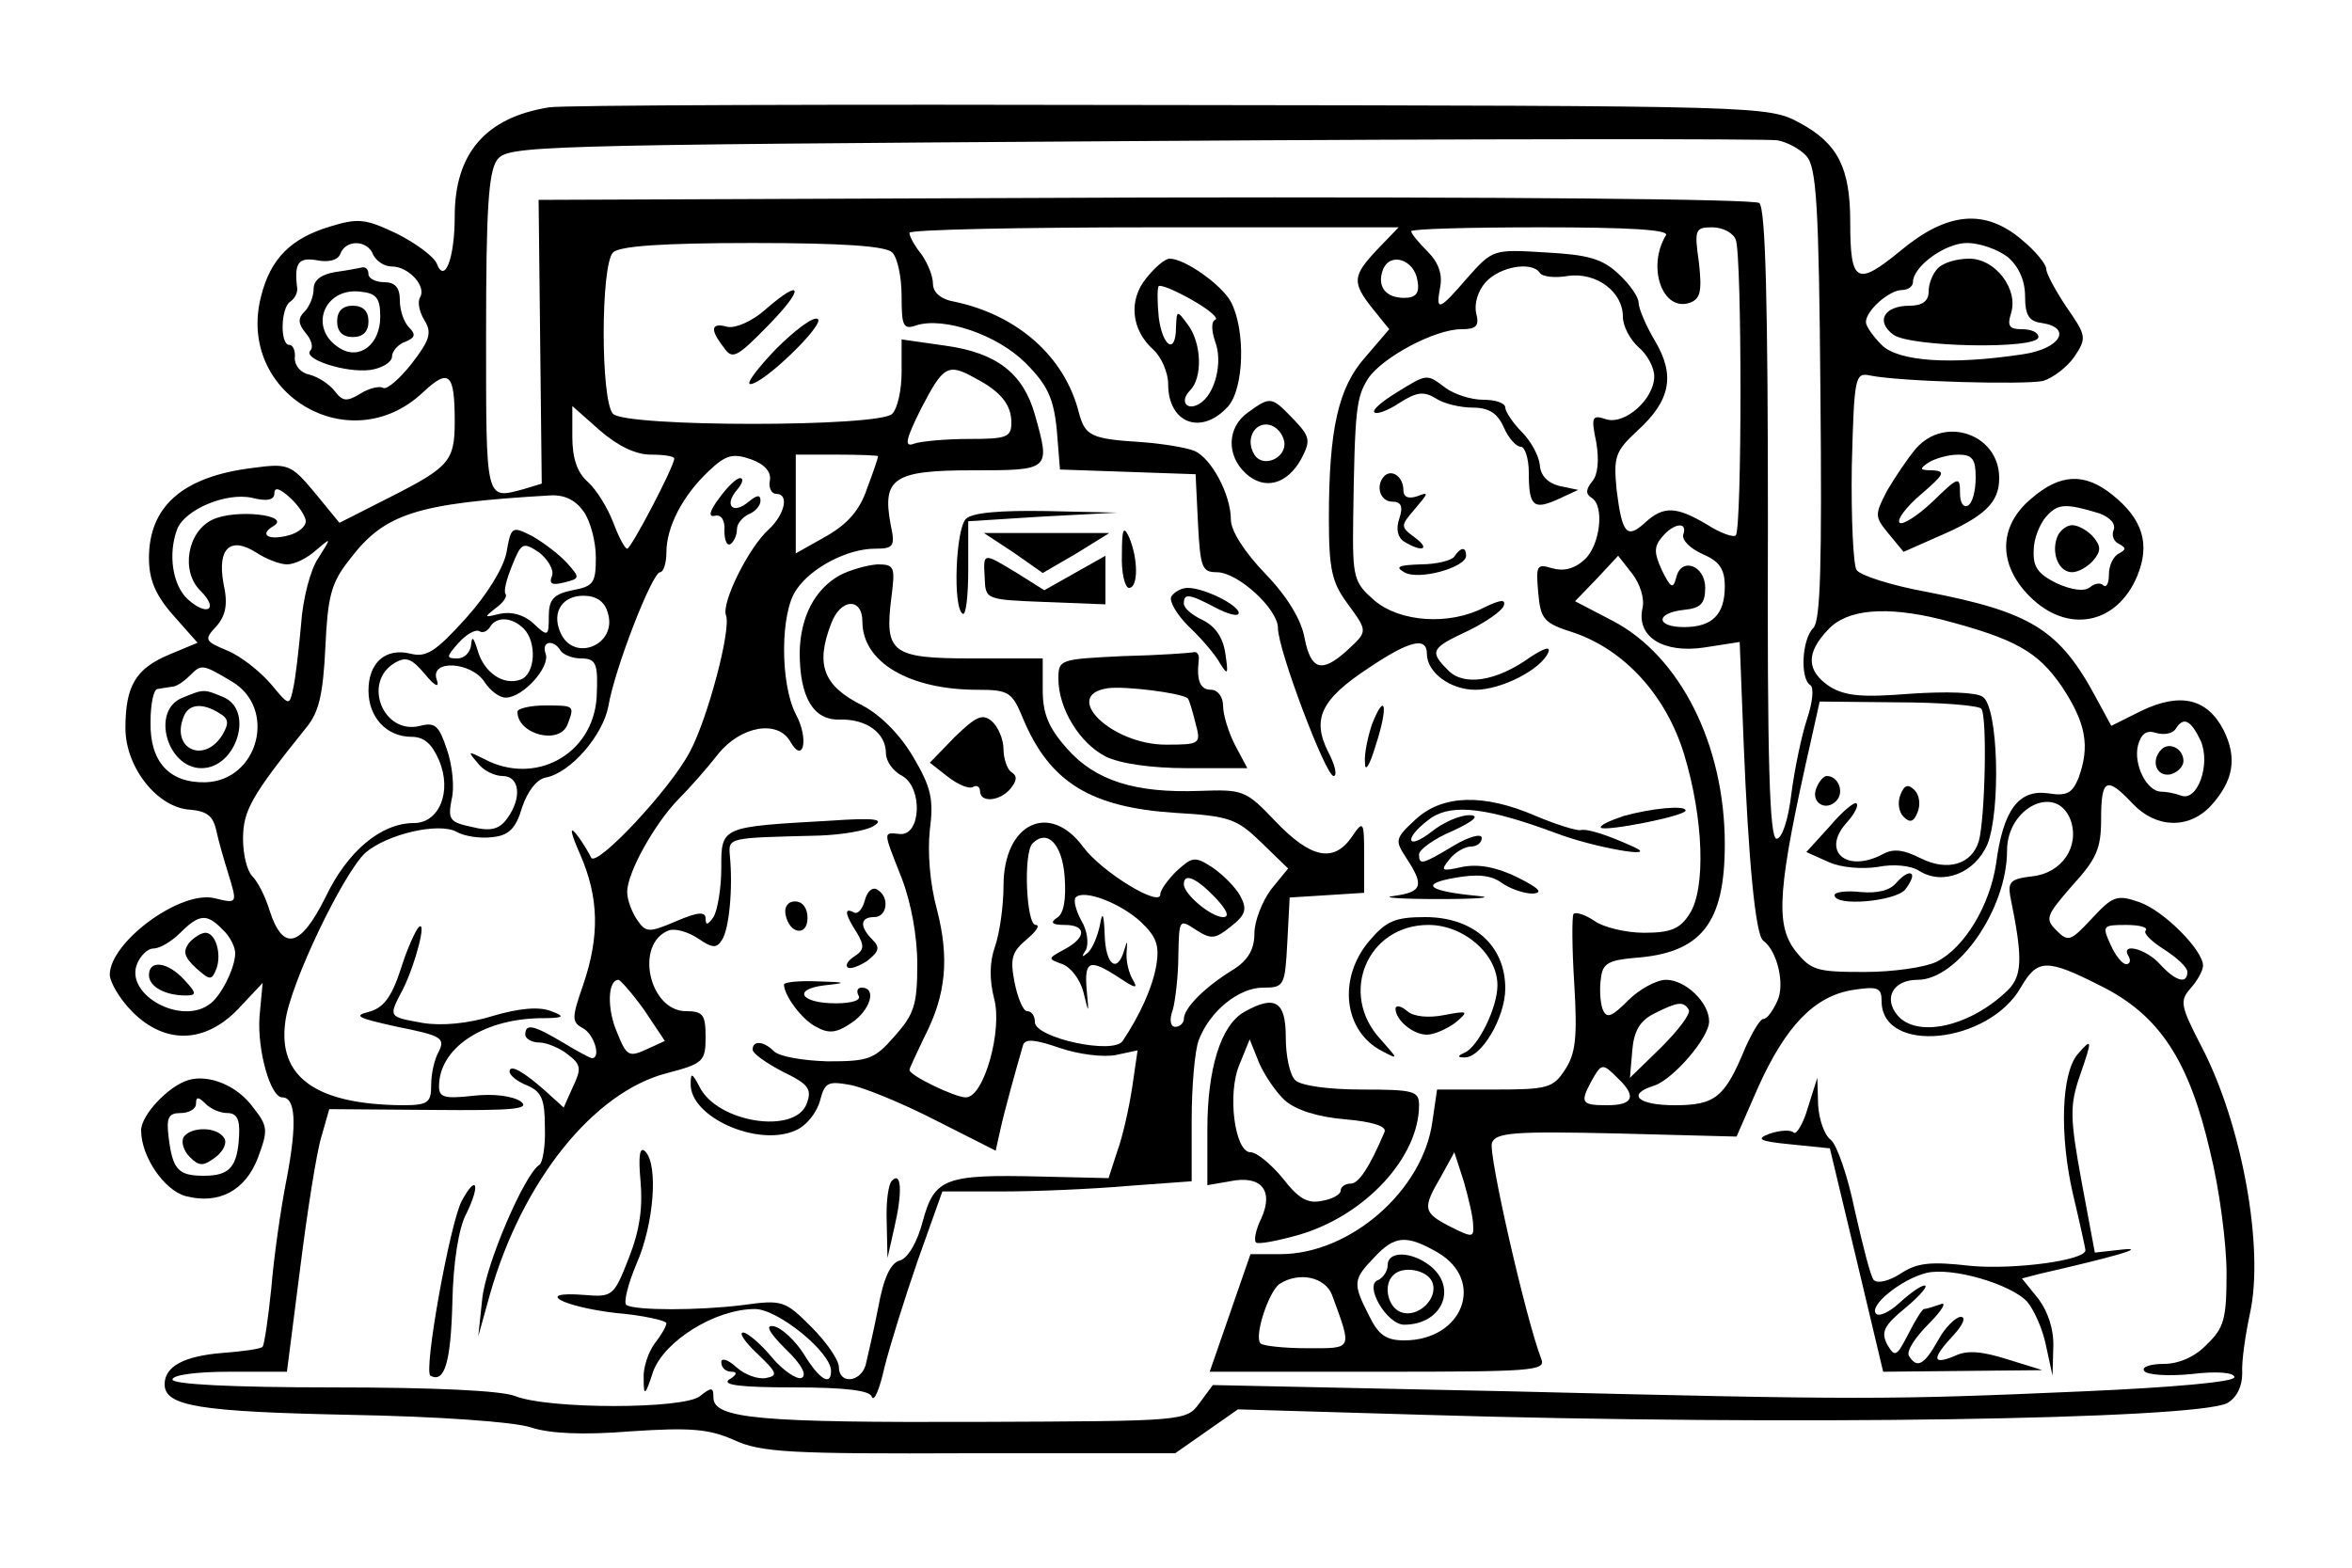 <?xml version="1.0" standalone="no"?>
<!DOCTYPE svg PUBLIC "-//W3C//DTD SVG 20010904//EN"
 "http://www.w3.org/TR/2001/REC-SVG-20010904/DTD/svg10.dtd">
<svg version="1.0" xmlns="http://www.w3.org/2000/svg"
 width="300pt" height="200pt" viewBox="0 0 300 200"
 preserveAspectRatio="xMidYMid meet">
<g transform="translate(0,200) scale(0.1,-0.1)"
fill="#000000" stroke="none">
<path d="M700 1863 c-81 -13 -120 -59 -120 -139 0 -54 -13 -87 -23 -60 -4 9
-27 26 -51 38 -40 19 -49 20 -85 9 -50 -15 -76 -41 -88 -89 -32 -124 113 -210
206 -123 34 32 41 25 41 -37 0 -50 -7 -58 -82 -96 l-65 -33 -32 39 c-30 36
-34 37 -79 31 -89 -11 -132 -49 -132 -115 0 -27 8 -47 31 -73 l31 -35 -36 -15
c-43 -18 -56 -40 -56 -94 0 -50 41 -102 83 -104 21 -2 29 -8 33 -27 3 -14 10
-38 15 -54 12 -39 12 -39 -17 -32 -43 11 -133 -55 -134 -97 0 -10 13 -32 29
-48 42 -42 93 -40 135 4 l31 33 -4 -43 c-3 -43 14 -103 29 -103 17 0 19 -33 6
-102 -8 -40 -17 -104 -20 -142 -4 -39 -9 -72 -11 -74 -2 -3 -25 -6 -51 -8 -49
-4 -74 -17 -74 -40 0 -28 44 -35 236 -39 113 -2 210 -9 231 -16 24 -8 67 -10
128 -5 76 5 99 3 131 -11 34 -16 72 -18 301 -17 l262 0 40 28 40 28 238 -7
c461 -14 983 -6 1024 15 12 7 19 21 19 38 -1 15 4 49 10 77 18 83 -10 239 -61
338 -28 54 -29 60 -15 76 9 10 16 23 16 29 0 20 -50 70 -81 81 -29 10 -34 8
-61 -21 -27 -29 -30 -30 -45 -15 -15 15 -13 19 20 57 31 34 37 47 37 85 0 52
7 55 40 20 30 -32 72 -33 100 -3 29 32 34 61 16 97 -21 40 -55 48 -105 24
l-38 -19 -19 35 c-47 88 -83 110 -217 136 -44 8 -85 21 -89 28 -4 6 -7 66 -6
132 3 114 4 120 23 116 39 -8 198 -12 221 -7 13 4 31 18 40 31 16 24 15 27
-10 63 -14 21 -26 43 -26 49 0 6 -14 23 -31 37 -47 40 -95 36 -155 -14 -56
-46 -64 -41 -64 37 0 69 -16 100 -64 126 -41 22 -41 22 -806 23 -421 1 -776 0
-790 -3z m1604 -62 c13 -14 16 -62 18 -304 2 -218 0 -289 -9 -298 -15 -15 -17
-65 -4 -73 5 -3 3 -22 -4 -43 -7 -21 -16 -64 -20 -95 -4 -34 -12 -58 -19 -58
-9 0 -12 101 -11 401 0 282 -3 403 -11 410 -7 5 -323 8 -784 7 l-773 -3 2
-181 2 -181 -23 -7 c-49 -13 -48 -18 -48 197 0 160 3 207 14 223 14 18 37 19
813 24 439 3 808 3 820 1 12 -2 29 -11 37 -20z m-547 -119 c-32 -34 -33 -42
-6 -76 l21 -26 -30 -35 c-35 -39 -47 -92 -47 -207 0 -64 4 -81 23 -107 27 -37
27 -36 0 -61 -32 -29 -46 -25 -54 16 -4 23 -22 53 -50 82 -27 28 -44 55 -44
69 0 32 -25 79 -47 88 -10 4 -40 9 -67 11 -65 4 -72 8 -80 38 -18 71 -78 124
-158 141 -18 3 -28 12 -28 23 0 10 -7 27 -15 38 -8 10 -15 22 -15 27 0 4 140
7 312 7 l312 0 -27 -28z m368 18 c-25 -41 -4 -99 31 -86 13 5 15 15 11 51 -6
42 -5 45 17 45 13 0 27 -7 30 -16 8 -20 8 -369 0 -377 -3 -3 -20 3 -37 14 -39
23 -55 24 -79 2 -23 -21 -29 -14 -36 42 -4 42 -2 49 26 75 43 39 49 71 23 115
-12 20 -21 42 -21 49 0 7 -11 23 -25 36 -21 20 -39 25 -94 28 -66 4 -67 4 -99
-32 -37 -43 -41 -44 -35 -12 3 16 -2 31 -16 45 -12 12 -21 23 -21 26 0 3 75 5
166 5 110 0 163 -3 159 -10z m-1649 -25 c4 -8 14 -15 24 -15 21 0 44 -25 36
-39 -4 -6 -1 -19 5 -29 10 -16 8 -25 -16 -56 -15 -19 -31 -33 -36 -31 -4 3
-18 0 -29 -7 -18 -11 -23 -10 -33 3 -7 9 -21 18 -32 21 -11 2 -19 11 -19 21 1
9 -2 17 -7 17 -12 0 -11 47 1 55 6 4 10 12 9 18 -4 32 2 39 25 35 15 -3 27 0
30 8 7 19 35 18 42 -1z m662 3 c7 -7 12 -32 12 -56 0 -38 2 -43 19 -37 35 11
103 -12 139 -48 28 -28 36 -45 40 -86 l4 -50 87 -3 86 -3 3 -62 c3 -57 5 -63
24 -63 27 0 78 -47 78 -71 0 -28 61 -189 71 -189 5 0 2 14 -7 31 -21 42 -9 67
52 107 52 35 74 40 74 18 0 -24 30 -46 62 -46 33 0 84 26 93 48 3 8 -6 5 -24
-7 -42 -30 -84 -37 -104 -16 -24 24 -22 28 25 50 23 11 44 26 46 32 3 9 -4 8
-25 -2 -44 -23 -107 -19 -140 9 -26 23 -28 28 -27 103 2 142 4 156 19 180 18
27 85 63 119 63 19 0 23 4 19 20 -3 12 2 29 12 40 18 20 59 27 69 12 3 -5 19
-7 36 -4 36 5 70 -20 70 -52 0 -12 9 -29 20 -39 11 -9 20 -26 20 -37 0 -29
-37 -62 -61 -55 -18 6 -20 4 -13 -29 4 -23 2 -42 -5 -50 -8 -10 -9 -16 -1 -21
17 -10 11 -61 -9 -79 -13 -12 -27 -15 -41 -11 -20 6 -21 4 -18 -31 3 -34 7
-39 45 -51 65 -22 118 -80 141 -155 25 -82 28 -172 7 -204 -12 -19 -24 -24
-58 -24 -23 0 -52 7 -63 15 -12 8 -24 12 -27 9 -2 -3 -2 -43 1 -89 4 -68 2
-89 -12 -110 -15 -23 -22 -25 -90 -25 l-73 0 -6 -41 c-12 -88 -105 -169 -194
-169 l-38 0 -26 -75 -26 -75 215 0 c195 0 214 1 208 16 -20 52 -68 263 -63
276 5 13 27 15 159 12 l153 -4 28 64 c35 77 71 115 120 123 32 5 37 3 37 -14
0 -69 137 -55 178 18 21 36 33 36 102 1 74 -37 112 -94 139 -211 12 -48 21
-118 21 -155 0 -58 -3 -70 -25 -91 -15 -16 -36 -25 -55 -25 -17 0 -29 -4 -25
-9 3 -5 30 -7 60 -4 33 4 55 2 55 -4 0 -6 -78 -13 -192 -18 -251 -11 -285 -11
-732 0 l-379 8 -17 -23 c-17 -23 -18 -23 -281 -24 -279 -1 -339 4 -339 31 0
13 -2 14 -17 2 -20 -17 -194 -17 -236 0 -18 7 -104 11 -233 11 -129 0 -204 4
-204 10 0 6 31 10 73 10 l73 0 17 133 c9 72 21 148 27 167 l10 35 130 -1 c106
-1 127 1 114 11 -11 7 -35 10 -61 7 -36 -4 -43 -2 -43 12 0 48 54 85 127 87
33 0 35 2 16 9 -15 6 -40 4 -74 -6 -32 -10 -66 -13 -90 -9 -44 8 -44 7 -25 43
16 32 31 90 20 79 -4 -4 -15 -28 -23 -54 -12 -36 -22 -49 -41 -54 -20 -5 -13
-8 37 -19 55 -11 61 -14 53 -31 -6 -10 -10 -29 -10 -43 0 -23 -4 -26 -37 -26
-110 1 -159 36 -149 107 6 48 74 189 102 215 28 24 93 39 116 27 10 -6 31 -9
46 -7 21 2 30 11 38 38 7 21 19 36 30 38 32 6 73 54 80 91 8 48 56 171 66 171
4 0 8 11 8 25 0 33 21 73 54 104 22 21 31 23 54 15 17 -6 26 -16 24 -27 -2 -9
2 -17 8 -17 17 0 11 -26 -9 -45 -26 -23 -61 -94 -55 -110 7 -17 -23 -131 -46
-174 -25 -48 -120 -149 -126 -135 -3 6 -11 20 -19 30 -9 11 -7 1 5 -26 24 -55
25 -104 4 -166 -15 -43 -15 -48 0 -56 14 -8 23 -38 11 -38 -2 0 -19 9 -37 20
-37 22 -48 25 -48 10 0 -5 8 -10 18 -10 9 0 26 -7 36 -15 17 -13 18 -18 7 -41
l-12 -27 -22 20 c-29 26 -47 36 -47 26 0 -5 10 -13 23 -18 18 -8 22 -18 22
-53 1 -24 -3 -46 -7 -48 -19 -12 -69 -128 -73 -172 l-5 -47 15 54 c41 144 132
258 226 282 46 12 49 15 49 46 0 28 -3 33 -25 33 -47 0 -66 86 -22 103 8 3 25
-2 37 -10 19 -13 24 -13 31 -2 9 14 14 65 10 107 -2 24 -3 23 114 26 28 1 59
6 69 12 15 9 3 11 -55 7 -140 -8 -139 -7 -139 -61 0 -26 -5 -54 -10 -62 -7
-10 -10 -11 -10 -2 0 9 -9 9 -37 -3 -35 -15 -39 -15 -50 1 -7 10 -13 26 -13
36 0 25 35 87 65 118 14 14 37 40 51 58 29 36 76 44 92 16 17 -30 24 4 7 35
-20 39 -20 130 1 159 19 28 65 52 100 52 24 0 26 3 20 31 -11 59 4 69 104 69
100 0 100 0 80 71 -15 53 -49 79 -114 88 l-56 8 0 -42 c0 -22 -5 -46 -12 -53
-17 -17 -339 -17 -356 0 -16 16 -16 190 0 206 8 8 62 12 178 12 116 0 170 -4
178 -12z m1423 -6 c14 -12 22 -30 22 -50 0 -24 5 -32 21 -34 40 -6 24 -33 -24
-40 -93 -14 -159 -9 -180 12 -11 11 -20 24 -20 29 0 15 30 41 46 41 8 0 14 5
14 10 0 20 41 50 69 50 16 0 39 -8 52 -18z m-753 -30 c3 -16 -2 -22 -17 -22
-24 0 -35 15 -27 36 9 23 40 13 44 -14z m-565 -124 c33 -17 47 -34 47 -57 0
-19 -6 -21 -54 -21 -30 0 -62 -3 -70 -6 -13 -5 -11 5 9 45 28 54 34 58 68 39z
m-413 -98 c17 0 30 -2 30 -5 0 -10 -55 -115 -60 -115 -3 0 -11 15 -18 34 -7
18 -21 41 -32 51 -14 12 -20 31 -20 58 l0 39 35 -31 c23 -20 46 -31 65 -31z
m290 -2 c0 -2 -6 -20 -14 -41 -9 -27 -24 -45 -52 -61 l-39 -22 0 63 0 63 53 0
c28 0 52 -1 52 -2z m-730 -83 c0 -7 -10 -15 -22 -18 -26 -7 -38 1 -19 12 23
14 -49 22 -78 8 -32 -15 -41 -66 -15 -91 23 -23 9 -33 -16 -11 -20 18 -26 58
-14 90 10 25 62 47 95 40 20 -5 29 -3 29 6 0 8 7 6 20 -6 11 -10 20 -24 20
-30z m354 13 c9 -12 16 -39 16 -59 0 -33 -3 -37 -30 -42 -24 -5 -30 -12 -30
-33 0 -26 -1 -27 -20 -9 -12 11 -28 15 -42 12 -21 -5 -21 -5 -6 7 10 7 15 15
13 18 -3 3 1 19 8 36 12 30 14 31 35 17 11 -9 19 -22 16 -30 -4 -10 0 -12 16
-8 20 5 20 6 3 25 -10 11 -30 26 -44 34 -26 13 -27 13 -33 -21 -4 -20 -25 -54
-52 -84 -38 -42 -50 -50 -70 -45 -32 8 -54 -11 -54 -47 0 -34 23 -59 55 -59
16 0 26 -9 35 -30 17 -40 0 -80 -32 -80 -42 0 -85 -36 -113 -95 -32 -64 -54
-69 -71 -17 -5 17 -15 37 -22 44 -7 7 -12 28 -12 48 0 36 11 55 80 141 17 20
22 43 25 103 3 64 7 82 30 111 45 60 85 73 257 83 18 1 32 -6 42 -20z m1403
-30 c-2 -7 9 -18 25 -25 21 -9 28 -19 28 -41 0 -36 -16 -52 -52 -52 -36 0 -37
18 0 22 21 2 27 8 27 28 0 29 -31 40 -37 13 -4 -15 -7 -13 -18 9 -10 22 -11
30 0 43 15 18 33 20 27 3z m-1781 -38 c10 0 26 8 37 18 20 17 20 17 3 -10 -10
-14 -20 -53 -22 -85 -3 -32 -7 -68 -10 -81 -5 -23 -5 -23 -29 6 -14 16 -38 35
-55 42 -29 12 -30 14 -14 31 12 14 15 28 9 55 -8 45 9 60 42 39 12 -8 30 -15
39 -15z m1729 -56 c-8 -36 26 -58 79 -50 l45 7 5 -128 c6 -148 15 -246 25
-253 18 -13 28 -56 18 -77 -6 -13 -13 -23 -18 -23 -4 0 -14 -17 -23 -37 -26
-63 -38 -73 -90 -73 -47 0 -62 14 -26 25 24 8 70 61 70 82 0 24 -30 53 -55 53
-12 0 -34 -12 -48 -26 -22 -22 -28 -24 -33 -11 -3 9 -4 26 -2 39 2 19 10 23
43 26 85 6 115 44 115 145 0 127 -57 240 -143 285 l-48 25 28 29 27 29 18 -23
c10 -13 16 -32 13 -44z m-1320 -5 c14 -42 -45 -66 -61 -24 -10 25 4 45 30 45
16 0 27 -7 31 -21z m1700 -9 c96 -25 124 -41 155 -86 31 -47 36 -76 21 -117
-8 -19 -15 -23 -39 -19 -37 5 -57 -21 -66 -90 -8 -53 -40 -107 -76 -125 -14
-7 -55 -13 -92 -13 -61 0 -68 2 -88 27 -26 34 -23 79 21 273 l10 45 99 -1 c55
0 103 -4 107 -8 8 -8 5 -140 -3 -169 -9 -30 -40 -39 -74 -22 -22 11 -35 13
-49 5 -46 -24 -78 4 -46 40 10 11 16 22 13 25 -2 3 -18 -10 -34 -29 l-30 -33
29 -13 c16 -7 42 -9 62 -6 20 4 42 2 53 -5 30 -19 71 -3 87 34 17 43 14 175
-6 188 -8 6 -47 7 -92 4 -62 -5 -83 -3 -103 9 -30 20 -31 43 -2 73 24 26 74
30 143 13z m-1807 -12 c17 -17 15 -58 -4 -65 -22 -8 -47 9 -55 38 -5 16 -7 18
-8 7 -1 -10 -8 -18 -18 -18 -14 0 -14 2 2 20 10 11 21 17 26 15 4 -3 10 -1 14
5 8 14 28 13 43 -2z m47 -28 c3 -5 15 -10 26 -10 20 0 22 -7 20 -50 -5 -73
-79 -113 -144 -78 -20 10 -21 10 -8 -5 7 -10 22 -17 32 -17 22 0 25 -28 6 -54
-10 -14 -21 -17 -45 -11 -28 6 -31 9 -26 35 4 15 1 44 -6 64 -10 30 -15 35
-34 30 -47 -12 -74 55 -33 80 15 9 22 6 39 -14 13 -16 19 -18 15 -7 -9 26 44
23 61 -3 7 -11 19 -20 27 -20 22 0 57 39 51 56 -6 16 10 19 19 4z m-420 -39
c59 -34 35 -127 -33 -129 -46 -1 -71 26 -70 77 0 23 4 42 9 42 5 1 13 2 19 3
5 0 15 7 22 14 15 15 16 15 53 -7z m2512 -76 c13 -30 -4 -78 -25 -70 -8 3 -19
5 -25 5 -19 0 -36 35 -30 59 4 15 11 20 23 16 10 -3 21 -1 25 5 10 16 19 12
32 -15z m-166 -101 c12 -34 -11 -68 -49 -72 -27 -3 -31 -7 -28 -25 17 -83 16
-104 -7 -124 -48 -44 -113 -57 -137 -28 -18 22 -5 45 26 45 51 0 114 90 114
165 0 55 63 86 81 39z m-2357 -140 c9 -8 16 -22 16 -30 0 -19 -19 -57 -34 -66
-36 -25 -104 12 -92 50 4 12 14 22 22 22 8 0 23 9 34 20 24 24 34 25 54 4z
m2453 -1 c-4 -3 7 -14 23 -24 17 -11 30 -23 30 -29 0 -16 -15 -12 -35 10 -18
20 -51 28 -40 10 3 -5 2 -10 -3 -10 -5 0 -14 11 -20 25 -11 24 -10 25 20 25
17 0 28 -3 25 -7z m-1915 -102 l26 -39 -24 -11 c-22 -10 -25 -8 -37 22 -13 30
-12 67 2 67 3 -1 18 -18 33 -39z m1332 1 c3 -5 -13 -26 -35 -48 l-40 -39 3 35
c2 25 10 38 28 47 30 15 37 16 44 5z m-90 -88 c24 -23 19 -34 -14 -34 -33 0
-35 3 -20 31 13 23 14 23 34 3z m-185 -187 c1 -16 -1 -16 -29 -2 -35 18 -36
23 -12 64 l17 31 12 -37 c6 -21 12 -46 12 -56z m-45 -35 c61 -36 32 -112 -43
-112 -23 0 -33 7 -45 32 -21 41 -20 46 7 74 26 28 41 29 81 6z m-135 -54 c26
-71 27 -68 -32 -68 -29 0 -56 3 -59 6 -9 8 10 66 24 76 25 16 58 9 67 -14z"/>
<path d="M1462 1645 c-23 -28 -19 -66 9 -91 10 -9 19 -29 19 -44 0 -50 42 -66
76 -29 21 23 23 98 4 134 -12 22 -59 55 -78 55 -6 0 -19 -11 -30 -25z m88 -53
c-5 -2 -5 -13 0 -28 10 -26 0 -67 -20 -79 -16 -10 -26 3 -12 17 16 16 15 60
-3 84 -14 19 -14 18 -15 -3 0 -36 -17 -26 -22 12 -2 20 -2 38 0 40 3 2 22 -6
43 -18 21 -12 34 -23 29 -25z"/>
<path d="M1592 1474 c-27 -19 -28 -55 -3 -78 24 -22 53 -14 71 19 12 23 11 28
-10 50 -28 29 -29 30 -58 9z m46 -37 c4 -21 -27 -35 -38 -17 -12 19 0 42 19
38 9 -2 17 -11 19 -21z"/>
<path d="M428 1653 c-18 -3 -28 -10 -28 -22 0 -9 -5 -22 -12 -29 -8 -8 -8 -15
2 -27 7 -8 10 -18 6 -22 -11 -11 45 -29 76 -25 15 2 28 10 28 17 0 7 8 16 17
19 12 5 14 9 5 18 -7 7 -12 22 -12 35 0 16 -6 23 -20 23 -11 0 -20 5 -20 10 0
6 -3 9 -7 9 -5 -1 -20 -4 -35 -6z m57 -57 c0 -36 -27 -56 -52 -40 -40 25 -20
77 26 72 21 -2 26 -8 26 -32z"/>
<path d="M430 1590 c0 -13 7 -20 20 -20 13 0 20 7 20 20 0 13 -7 20 -20 20
-13 0 -20 -7 -20 -20z"/>
<path d="M975 1604 c-16 -14 -37 -23 -47 -21 -21 6 -23 -3 -5 -26 11 -16 16
-14 57 28 47 48 44 62 -5 19z"/>
<path d="M990 1555 c-24 -25 -39 -45 -33 -45 17 0 96 77 86 83 -5 4 -29 -14
-53 -38z"/>
<path d="M1781 1499 c-18 -11 -31 -22 -28 -25 3 -3 17 2 32 12 22 14 31 15 46
6 10 -7 32 -12 47 -12 21 0 32 -7 40 -25 6 -14 16 -25 22 -25 5 0 10 -15 10
-33 0 -43 6 -48 37 -34 l26 12 -24 5 c-15 4 -24 13 -25 27 -1 11 -11 30 -23
42 -11 11 -21 26 -21 31 0 6 -13 10 -28 10 -16 0 -37 7 -48 15 -24 18 -23 19
-63 -6z"/>
<path d="M1766 1393 c-12 -12 -6 -33 10 -33 11 0 14 -6 9 -21 -5 -14 -2 -25 6
-30 23 -14 34 -10 14 5 -19 14 -19 15 0 37 17 20 18 22 3 16 -12 -4 -18 -1
-18 8 0 16 -14 27 -24 18z"/>
<path d="M917 1364 c-12 -16 -14 -24 -5 -22 8 2 13 -6 12 -19 0 -12 3 -20 8
-17 4 3 8 11 8 19 0 7 7 15 15 19 8 3 15 11 15 17 0 8 -4 8 -15 -1 -20 -17
-32 -5 -15 15 7 8 9 15 4 15 -5 0 -17 -12 -27 -26z"/>
<path d="M1232 1338 c-13 -13 -17 -114 -4 -121 4 -3 7 23 7 56 l0 62 95 6 95
5 -90 2 c-60 1 -95 -2 -103 -10z"/>
<path d="M1431 1293 c-1 -24 4 -43 9 -43 12 0 12 37 0 65 -7 15 -9 10 -9 -22z"/>
<path d="M1293 1295 l37 -26 43 25 42 26 -80 0 -80 0 38 -25z"/>
<path d="M1855 1290 c-3 -5 -23 -10 -43 -10 -28 -1 -33 -3 -21 -10 18 -11 79
6 79 21 0 12 -7 11 -15 -1z"/>
<path d="M1256 1263 c1 -28 1 -28 77 -31 l77 -3 0 31 0 31 -39 -22 -39 -22
-35 22 c-43 26 -43 27 -41 -6z"/>
<path d="M1071 1266 c-32 -18 -50 -53 -51 -98 0 -57 17 -87 51 -86 34 1 59
-17 59 -43 0 -10 9 -23 21 -29 26 -15 24 -76 -3 -74 -22 2 -22 5 2 -56 12 -31
20 -74 20 -110 0 -52 -4 -64 -29 -92 -26 -30 -34 -32 -86 -32 -31 1 -61 6 -68
13 -13 13 -27 14 -27 2 0 -5 17 -17 38 -28 33 -16 38 -22 31 -41 -15 -40 -115
-24 -137 22 -9 17 -11 18 -11 4 -2 -43 86 -82 134 -60 14 6 27 23 31 38 6 23
10 25 38 20 17 -3 66 -23 109 -45 l77 -39 6 27 c5 23 20 77 29 108 3 8 15 7
47 -4 23 -8 55 -12 71 -9 l28 6 -7 -48 c-4 -26 -12 -62 -19 -81 l-11 -34 -86
2 c-123 3 -136 -2 -151 -57 -7 -27 -19 -47 -29 -50 -12 -3 -21 -22 -28 -61 -6
-31 -14 -64 -16 -73 -7 -22 -34 -24 -34 -2 0 9 -16 32 -35 51 -34 34 -37 35
-88 28 -57 -7 -135 -7 -148 0 -4 3 2 27 13 53 22 50 28 126 11 143 -7 7 -9 -5
-6 -38 3 -33 -1 -63 -15 -98 -19 -49 -21 -50 -57 -47 -65 5 -28 -15 40 -23 36
-3 65 -10 65 -13 0 -4 -7 -16 -15 -26 -8 -11 -15 -31 -14 -45 0 -23 2 -22 12
9 14 39 79 80 130 80 29 0 97 -55 97 -79 0 -20 -15 -11 -35 22 -11 17 -28 33
-38 35 -11 2 -7 -7 15 -29 21 -20 28 -34 20 -37 -6 -2 -24 10 -38 27 -14 17
-31 31 -36 31 -6 0 2 -12 18 -27 25 -24 27 -28 11 -31 -10 -2 -27 4 -38 14
-11 10 -19 12 -19 6 0 -7 6 -12 13 -12 8 0 7 -4 -3 -10 -10 -7 16 -10 82 -10
67 0 98 -4 100 -12 3 -7 10 10 16 37 7 28 26 89 43 138 l31 87 77 0 c42 0 113
3 159 7 l82 6 0 78 c0 43 4 89 9 102 14 37 51 67 82 67 27 0 28 2 31 58 l3 57
48 3 47 3 0 47 c0 45 -1 46 -16 24 -23 -33 -52 -27 -97 20 -38 40 -41 41 -97
39 -82 -3 -133 13 -169 54 -24 27 -31 45 -31 75 l0 40 -90 0 c-103 0 -112 7
-103 78 5 39 4 42 -18 42 -13 -1 -35 -7 -48 -14z m29 -59 c0 -52 60 -87 147
-87 40 0 44 -3 58 -37 34 -81 86 -113 194 -120 70 -4 79 -8 110 -38 l34 -33
-22 -27 c-11 -15 -21 -40 -21 -56 0 -20 -8 -34 -27 -46 -36 -22 -63 -49 -63
-63 0 -5 -5 -10 -11 -10 -6 0 -8 9 -3 22 3 11 7 43 7 69 1 46 1 47 22 33 20
-13 25 -12 45 4 19 15 21 22 12 39 -6 11 -22 27 -35 36 -23 15 -26 14 -46 -4
-11 -11 -21 -24 -21 -30 0 -17 -74 28 -98 60 -43 59 -102 31 -102 -49 0 -26
-5 -61 -11 -78 -7 -20 -7 -42 -1 -66 11 -40 -13 -126 -36 -126 -14 0 -72 28
-72 35 0 2 9 21 19 42 28 54 32 101 16 163 -9 33 -12 73 -9 101 5 39 2 54 -21
93 -17 29 -42 54 -65 66 -50 25 -60 52 -40 104 12 33 40 34 40 3z m258 -326
c2 -28 -1 -47 -10 -52 -9 -6 -6 -9 10 -9 28 0 28 -16 0 -31 -22 -12 -22 -12
-3 -19 11 -4 23 -20 27 -36 7 -29 7 -28 4 4 -3 37 4 39 41 15 21 -14 25 -15
18 -3 -5 8 -9 24 -8 35 1 16 1 16 -3 3 -9 -31 -24 -19 -25 20 -1 27 -3 30 -6
12 -3 -14 -9 -29 -15 -35 -8 -7 -9 -6 -3 3 4 8 2 25 -6 38 -7 13 -10 26 -7 29
10 11 57 -7 83 -31 20 -19 24 -30 20 -55 -5 -29 -21 -64 -43 -97 -12 -18 -112
4 -112 24 0 8 -4 14 -10 14 -5 0 -12 17 -16 37 -6 31 -3 39 16 55 12 10 17 18
11 18 -12 0 -16 92 -4 104 19 19 38 -1 41 -43z m192 -26 c15 -16 19 -25 10
-25 -15 0 -50 29 -50 42 0 15 16 8 40 -17z"/>
<path d="M1218 1060 l-32 -33 23 -18 c13 -10 27 -16 32 -13 5 3 9 0 9 -5 0
-16 26 -13 39 3 8 10 9 16 1 21 -5 3 -10 17 -10 29 0 13 -7 29 -15 36 -12 10
-20 6 -47 -20z"/>
<path d="M1494 1239 c-3 -6 7 -23 22 -38 16 -15 34 -36 40 -47 10 -16 11 -15
7 12 -3 21 -13 35 -29 43 -13 6 -24 15 -24 21 0 13 6 13 40 -5 17 -9 30 -12
30 -7 0 10 -44 32 -65 32 -8 0 -17 -5 -21 -11z"/>
<path d="M1433 1163 c-81 -4 -83 -4 -83 -29 0 -38 27 -82 60 -99 18 -9 57 -15
105 -15 l76 0 -16 30 c-8 16 -15 38 -15 50 0 11 -7 20 -15 20 -14 0 -19 11
-16 38 1 6 -2 11 -6 10 -4 -1 -45 -4 -90 -5z m82 -54 c2 -2 6 -16 10 -32 7
-26 6 -27 -38 -27 -69 0 -134 63 -74 72 22 3 94 -6 102 -13z"/>
<path d="M1750 1076 c-5 -15 -10 -37 -9 -49 0 -13 6 -4 14 23 16 49 12 69 -5
26z"/>
<path d="M1806 955 c-27 -25 -27 -27 -12 -50 23 -35 20 -43 -16 -48 -18 -2 8
-4 57 -4 50 0 72 2 50 4 -63 6 -75 15 -30 23 28 5 46 4 60 -6 11 -8 29 -14 40
-14 14 1 8 7 -20 21 -27 13 -49 17 -70 13 -27 -6 -28 -5 -16 10 7 9 20 16 27
16 8 0 14 5 14 11 0 6 -16 2 -36 -10 -40 -24 -44 -25 -44 -11 0 6 19 20 43 30
28 13 35 20 21 20 -12 0 -33 -9 -48 -21 -14 -11 -26 -16 -26 -10 0 6 12 18 26
28 28 18 73 12 159 -20 47 -18 132 -33 100 -18 -35 16 -60 24 -69 22 -5 -1
-31 7 -57 18 -67 29 -119 27 -153 -4z"/>
<path d="M2071 959 c-18 -6 -31 -12 -29 -15 6 -5 108 15 108 22 0 7 -43 3 -79
-7z"/>
<path d="M1103 851 c-3 -11 -9 -18 -14 -15 -13 7 -11 -3 4 -26 10 -17 9 -22
-3 -30 -8 -5 -12 -11 -9 -14 3 -3 14 1 25 8 15 12 17 17 7 27 -17 17 -16 29 2
29 17 0 20 26 4 35 -6 4 -13 -2 -16 -14z"/>
<path d="M1002 833 c5 -25 28 -28 28 -4 0 12 -6 21 -16 21 -9 0 -14 -7 -12
-17z"/>
<path d="M1746 799 c-40 -48 -32 -115 17 -140 21 -11 21 -11 -2 15 -54 58 -17
146 61 146 45 0 88 -37 88 -77 0 -29 -25 -79 -42 -86 -9 -4 -9 -6 -1 -6 22 -2
53 51 53 88 0 55 -41 91 -102 91 -39 0 -50 -5 -72 -31z"/>
<path d="M1000 744 c0 -14 23 -45 41 -54 16 -9 26 -8 45 5 24 16 33 45 13 45
-5 0 -7 -4 -4 -10 4 -6 -8 -10 -29 -10 -45 0 -56 18 -14 23 29 3 28 4 -9 5
-24 1 -43 -1 -43 -4z"/>
<path d="M1587 709 c-30 -17 -47 -73 -47 -150 l0 -71 29 5 c39 8 56 -11 40
-47 -7 -14 -10 -28 -7 -31 2 -3 28 2 56 10 84 25 152 99 152 165 0 18 -6 20
-73 20 -43 0 -78 5 -85 12 -7 7 -12 31 -12 55 0 46 -14 54 -53 32z m52 -113
c14 -12 41 -21 77 -24 35 -3 53 -9 50 -16 -19 -45 -33 -66 -43 -66 -7 0 -13
-4 -13 -9 0 -5 -11 -11 -24 -13 -18 -4 -30 3 -50 29 -15 18 -33 33 -41 33 -20
0 -30 75 -14 112 l13 32 12 -30 c7 -16 22 -38 33 -48z"/>
<path d="M1780 713 c0 -14 22 -33 40 -33 9 0 25 7 36 15 18 15 17 16 -14 10
-20 -4 -39 -2 -47 5 -8 7 -15 8 -15 3z"/>
<path d="M2650 655 c-21 -25 -23 -104 -6 -178 9 -38 16 -70 16 -72 0 -13 -91
-25 -146 -20 -52 6 -69 4 -90 -10 -14 -9 -29 -13 -34 -8 -4 4 -14 44 -24 88
-9 44 -23 85 -31 91 -8 6 -15 26 -16 45 l-1 34 -12 -38 c-6 -21 -15 -35 -18
-32 -4 4 -17 3 -30 -1 -19 -7 -15 -10 27 -14 l49 -5 34 -142 34 -143 101 1
102 1 -45 14 c-32 10 -51 12 -67 4 -29 -12 -29 -3 -1 27 12 13 16 23 9 23 -6
0 -20 -13 -29 -30 -18 -32 -27 -36 -37 -20 -4 6 8 24 25 41 17 17 24 29 15 25
-9 -3 -18 -6 -21 -6 -2 0 -11 -14 -20 -32 -15 -29 -17 -30 -27 -13 -8 16 -4
24 24 47 18 15 29 28 24 28 -5 0 -19 -10 -32 -22 -13 -12 -26 -18 -30 -14 -10
10 32 44 64 52 32 8 108 -14 129 -37 9 -11 20 -36 24 -57 l8 -37 1 36 c1 23
-7 46 -19 62 l-21 26 23 6 c92 21 138 34 106 31 l-36 -4 -17 91 c-15 82 -15
97 -2 135 16 46 16 49 -3 27z"/>
<path d="M1138 494 c-5 -4 -8 -28 -7 -53 l1 -46 9 40 c10 43 9 71 -3 59z"/>
<path d="M589 468 c-15 -28 -49 -217 -40 -223 18 -10 26 17 28 93 1 51 8 96
18 114 18 37 13 51 -6 16z"/>
<path d="M2472 1658 c-7 -7 -12 -20 -12 -30 0 -12 -8 -18 -24 -18 -33 0 -44
-20 -21 -37 22 -16 185 -19 185 -3 0 6 -9 10 -21 10 -16 0 -19 4 -14 20 10 31
-20 70 -53 70 -16 0 -33 -5 -40 -12z"/>
<path d="M2317 995 c-8 -18 11 -31 25 -17 11 11 3 32 -12 32 -4 0 -10 -7 -13
-15z"/>
<path d="M2424 986 c-4 -10 -2 -22 4 -28 8 -8 13 -7 18 6 4 10 2 22 -4 28 -8
8 -13 7 -18 -6z"/>
<path d="M2419 874 c-8 -10 -24 -14 -46 -12 -18 2 -33 0 -33 -4 0 -15 77 -8
90 7 7 9 11 18 8 20 -3 3 -11 -2 -19 -11z"/>
<path d="M660 1092 c0 -29 54 -43 64 -16 9 24 9 24 -29 24 -19 0 -35 -4 -35
-8z"/>
<path d="M233 1110 c-41 -16 -20 -90 24 -90 45 0 68 75 27 91 -24 10 -24 10
-51 -1z m47 -20 c12 -7 12 -13 4 -27 -23 -38 -66 -19 -50 22 6 17 24 19 46 5z"/>
<path d="M2757 1044 c-14 -14 -7 -35 11 -32 9 2 17 10 17 17 0 16 -18 25 -28
15z"/>
<path d="M241 797 c-8 -11 -6 -18 9 -32 18 -16 20 -16 26 -1 7 19 -1 46 -14
46 -5 0 -15 -6 -21 -13z"/>
<path d="M190 756 c0 -15 21 -26 47 -26 14 0 14 3 -2 20 -21 23 -45 26 -45 6z"/>
<path d="M1770 386 c0 -8 -6 -16 -12 -19 -19 -6 11 -57 33 -57 49 0 69 48 32
76 -24 18 -53 18 -53 0z m57 -22 c8 -21 -19 -46 -40 -38 -17 6 -23 35 -10 47
12 13 44 7 50 -9z"/>
<path d="M2444 1428 c-11 -13 -27 -37 -37 -54 -16 -31 -16 -33 2 -55 l19 -23
43 19 c61 26 79 44 79 75 0 56 -69 80 -106 38z m76 -37 c0 -17 -4 -33 -10 -36
-6 -3 -10 4 -10 16 0 22 -2 21 -35 -11 -19 -18 -38 -30 -42 -27 -4 4 9 21 28
37 29 25 31 29 14 30 -17 0 -17 2 -5 10 8 5 25 10 38 10 18 0 22 -6 22 -29z"/>
<path d="M2591 1364 c-42 -35 -43 -84 -2 -125 48 -48 111 -36 137 26 17 41 7
73 -32 104 -35 28 -66 27 -103 -5z m87 -19 c13 -5 21 -13 18 -21 -3 -7 0 -15
7 -18 9 -5 9 -7 0 -12 -7 -3 -13 -15 -13 -26 0 -12 -3 -18 -7 -15 -3 4 -11 3
-17 -2 -7 -6 -23 -4 -43 5 -24 12 -30 21 -29 42 0 15 8 34 16 43 15 17 25 17
68 4z"/>
<path d="M2624 1315 c-8 -21 2 -45 19 -45 8 0 20 7 27 15 10 12 10 18 0 30 -7
8 -19 15 -27 15 -7 0 -16 -7 -19 -15z"/>
<path d="M240 622 c-26 -8 -60 -45 -60 -64 0 -34 30 -77 57 -84 42 -11 76 7
92 49 13 35 13 40 -6 64 -20 28 -57 43 -83 35z m50 -42 c12 0 16 -8 15 -28 -2
-41 -12 -52 -45 -52 -33 0 -40 8 -45 50 -3 24 0 30 15 30 11 0 20 5 20 12 0 9
3 9 12 0 7 -7 19 -12 28 -12z"/>
<path d="M234 549 c-3 -6 0 -17 8 -25 12 -12 17 -12 32 -1 11 8 16 19 12 25
-9 15 -43 15 -52 1z"/>
</g>
</svg>

